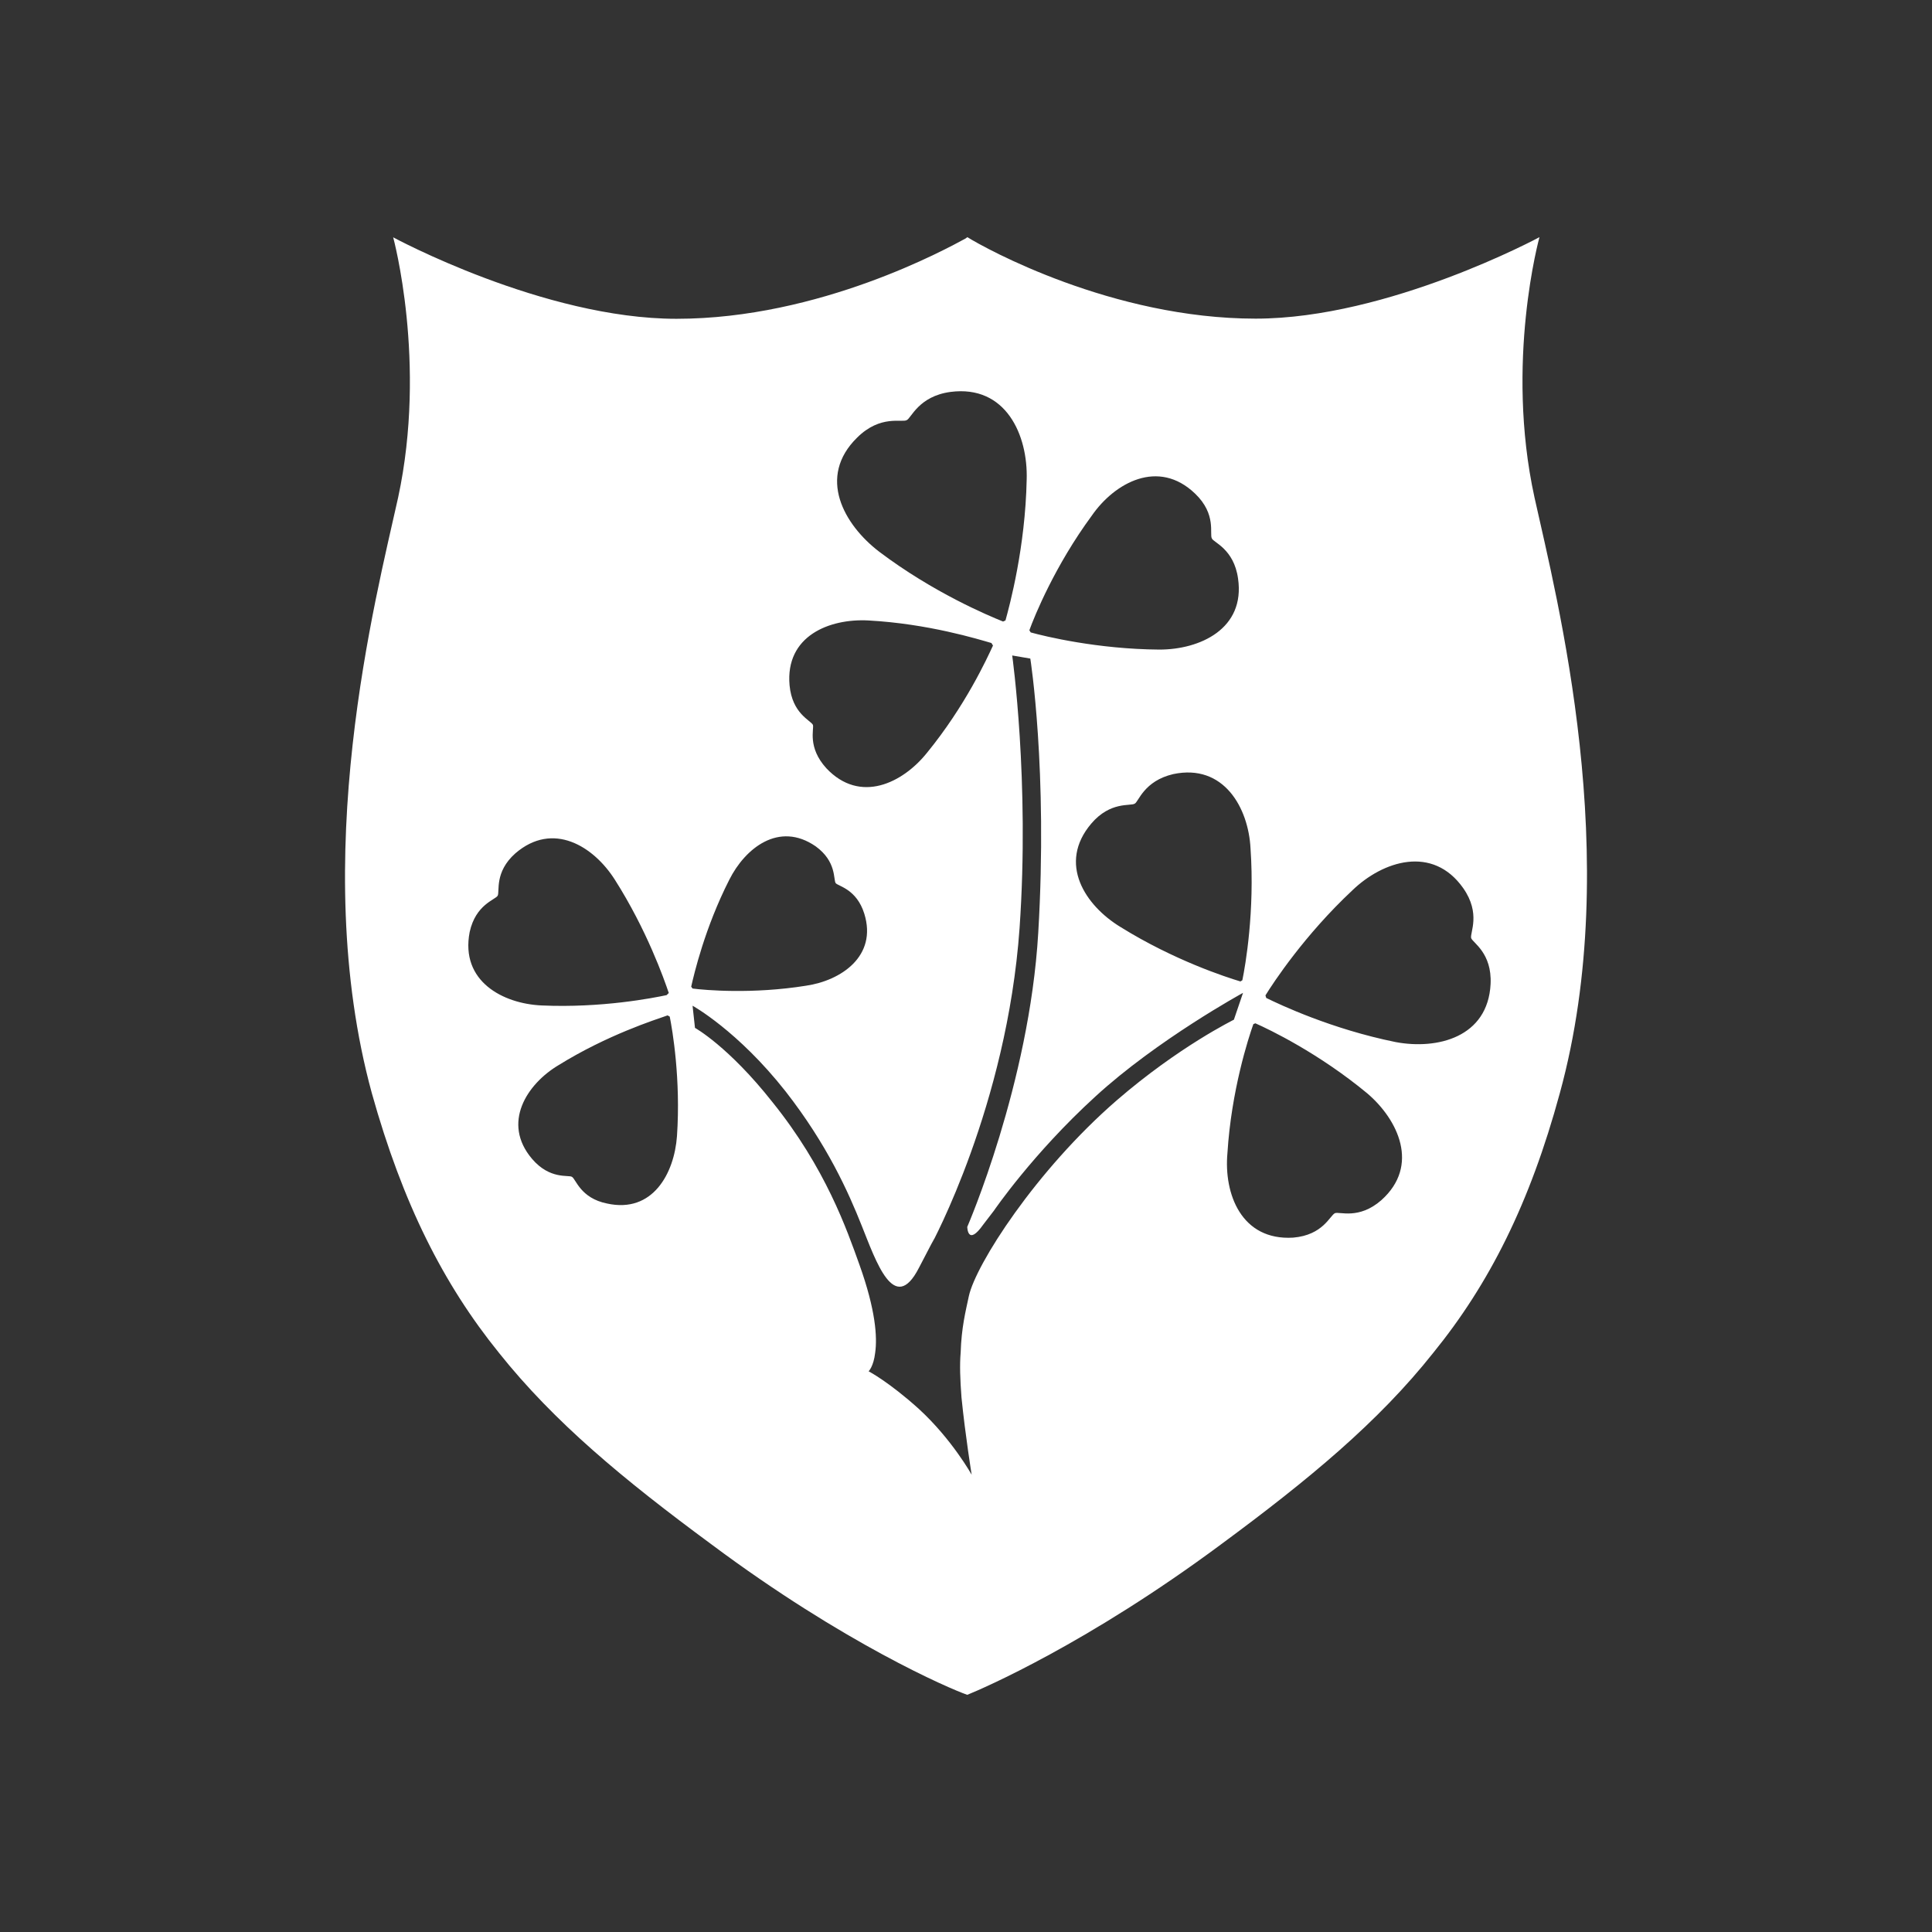 <?xml version="1.0" encoding="utf-8"?>
<!-- Generator: Adobe Illustrator 16.0.1, SVG Export Plug-In . SVG Version: 6.00 Build 0)  -->
<!DOCTYPE svg PUBLIC "-//W3C//DTD SVG 1.1//EN" "http://www.w3.org/Graphics/SVG/1.1/DTD/svg11.dtd">
<svg version="1.1" id="Layer_1" xmlns="http://www.w3.org/2000/svg" xmlns:xlink="http://www.w3.org/1999/xlink" x="0px" y="0px"
	 width="200px" height="200px" viewBox="0 0 200 200" enable-background="new 0 0 200 200" xml:space="preserve">
<rect x="0" y="0" width="200" height="200" fill="#333333" stroke="none"/>
<symbol  id="ireland-quarter" viewBox="-73.087 -43.15 128.569 150.895">
	<path fill="#FFFFFF" d="M-70.313,19.139c3.195-11.43,7.406-19.766,13.156-26.879c5.723-7.184,12.918-13.141,22.004-19.836
		c13.699-10.227,24.602-14.922,26.48-15.574c1.625,0.652,12.5,5.348,26.269,15.574c9.055,6.68,16.281,12.652,21.977,19.836
		c5.777,7.113,9.988,15.434,13.098,26.879c6.668,24.312-0.32,51.262-2.625,61.668c-3.07,14.031,0.516,26.938,0.516,26.938
		s-15.629-8.434-29.383-8.434c-14.836,0-28.004,7.281-29.839,8.434l-0.195-0.141c-1.875-1.012-15.059-8.309-29.922-8.309
		c-13.754,0-29.324,8.434-29.324,8.434s3.527-12.918,0.512-26.938C-69.883,70.416-76.954,43.451-70.313,19.139 M6.8,18.389
		C-1.591,11.111-7.798,1.385-8.508-1.877C-8.856-3.518-9.27-5.115-9.356-7.725c-0.109-1.281-0.055-2.781,0.086-4.641
		c0.402-3.988,1.055-8.004,1.055-8.004s-2.027,3.656-5.461,6.809c-3.125,2.82-5.207,3.902-5.207,3.902s0.512,0.488,0.68,1.934
		c0.223,1.598,0.055,4.387-1.625,9.082c-1.305,3.641-3.5,10.004-9.004,16.84c-4.555,5.777-8.027,7.695-8.027,7.695l-0.25,2.293
		c0,0,4.668-2.57,9.625-8.863c4.32-5.531,6.516-10.461,7.891-13.922c1.461-3.637,3.363-9.336,5.918-4.348
		c2.586,4.973,1.277,2.402,1.277,2.402s7.835,14.367,9.14,32.758c1.059,15.254-0.762,28.23-0.762,28.23l1.875-0.32
		c0,0,1.82-11.531,0.82-28.395C-2.243,20.084-8.672,5.291-8.672,5.291s0.027-2.069,1.652,0.234l1.109,1.446
		c0,0,4.016,5.89,10.477,11.792c6.43,5.906,15.309,10.754,15.309,10.754l-0.945-2.777C18.929,26.725,13.261,23.975,6.8,18.389
		 M31.194,40.131c3.152,3.043,8.309,4.723,11.477,0.223c1.848-2.641,0.68-4.613,0.82-5.168c0.164-0.484,2.164-1.527,2.012-4.75
		c-0.277-5.531-5.527-6.82-9.82-6.016c-6.656,1.348-11.988,3.875-13.406,4.57l-0.082,0.262
		C22.999,30.561,26.249,35.506,31.194,40.131 M21.151,26.365c1.457-0.641,6.57-3.098,11.586-7.254
		c3.195-2.723,5.461-7.473,1.457-11.055C31.862,6.014,29.847,6.9,29.39,6.709c-0.516-0.237-1.223-2.266-4.32-2.531
		c-5.375-0.331-7.195,4.544-6.809,8.754c0.402,6.457,2.168,11.906,2.684,13.348L21.151,26.365L21.151,26.365z M19.804,30.822
		l-0.195-0.125c-1.457,0.434-6.863,2.184-12.406,5.629c-3.664,2.223-6.543,6.582-3.039,10.711c1.984,2.332,4.07,1.789,4.5,2.066
		c0.402,0.195,0.945,2.348,3.984,3.059c5.238,1.109,7.797-3.5,8.004-7.711C21.097,37.979,20.124,32.365,19.804,30.822 M4.218,78.916
		c2.359,3.406,6.891,5.934,10.695,2.281c2.25-2.156,1.461-4.195,1.738-4.641c0.137-0.402,2.277-1.07,2.707-4.141
		c0.766-5.223-3.957-7.363-8.141-7.363c-6.402,0.044-11.875,1.375-13.32,1.777l-0.141,0.223
		C-1.716,68.514,0.397,73.722,4.218,78.916 M-20.067,87.002c2.418,2.391,4.641,1.516,5.129,1.805
		c0.457,0.184,1.223,2.473,4.527,2.918c5.75,0.75,8.031-4.484,7.89-9.07c-0.141-7.031-1.766-13.031-2.195-14.586l-0.25-0.113
		c-1.457,0.586-7.195,2.973-12.835,7.238C-21.442,77.986-24.235,82.92-20.067,87.002 M-18.926,68.068
		c6.211-0.336,11.39-1.945,12.753-2.336l0.164-0.261c-0.625-1.349-2.847-6.224-6.832-11.103c-2.504-3.125-6.918-5.32-10.422-1.598
		c-1.984,2.184-1.25,4.059-1.387,4.488c-0.25,0.484-2.141,1.152-2.418,4.098C-27.524,66.472-22.942,68.275-18.926,68.068
		 M-33.305,41.229c1.625,3.238,5.125,6.086,8.934,3.461c2.195-1.586,1.82-3.461,2.082-3.82c0.277-0.32,2.168-0.613,2.961-3.168
		c1.359-4.391-2.418-6.918-6.031-7.445c-5.555-0.891-10.445-0.461-11.75-0.293l-0.141,0.195
		C-36.958,31.447-35.848,36.229-33.305,41.229 M-38.723,14.682c-0.277-3.835-2.5-8.016-7.238-6.973
		c-2.762,0.555-3.223,2.539-3.637,2.763c-0.348,0.222-2.281-0.306-4.129,1.862c-3.152,3.707-0.539,7.738,2.738,9.695
		c5.07,3.141,9.988,4.695,11.293,5.156l0.223-0.125C-39.196,25.697-38.321,20.572-38.723,14.682 M-60.184,35.811
		c0.625,2.863,2.652,3.336,2.902,3.766c0.223,0.445-0.348,2.445,1.82,4.375c3.902,3.375,8.113,0.738,10.309-2.723
		c3.305-5.195,5.098-10.293,5.582-11.727l-0.223-0.219c-1.387-0.293-6.723-1.348-12.945-1.07
		C-56.711,28.393-61.172,30.697-60.184,35.811"/>
</symbol>
<g id="rose">
	
		<use xlink:href="#ireland-quarter"  width="128.569" height="150.895" id="XMLID_1_" x="-73.087" y="-43.15" transform="matrix(1 0 0 -1 108.803 132.297)" overflow="visible"/>
</g>
</svg>
